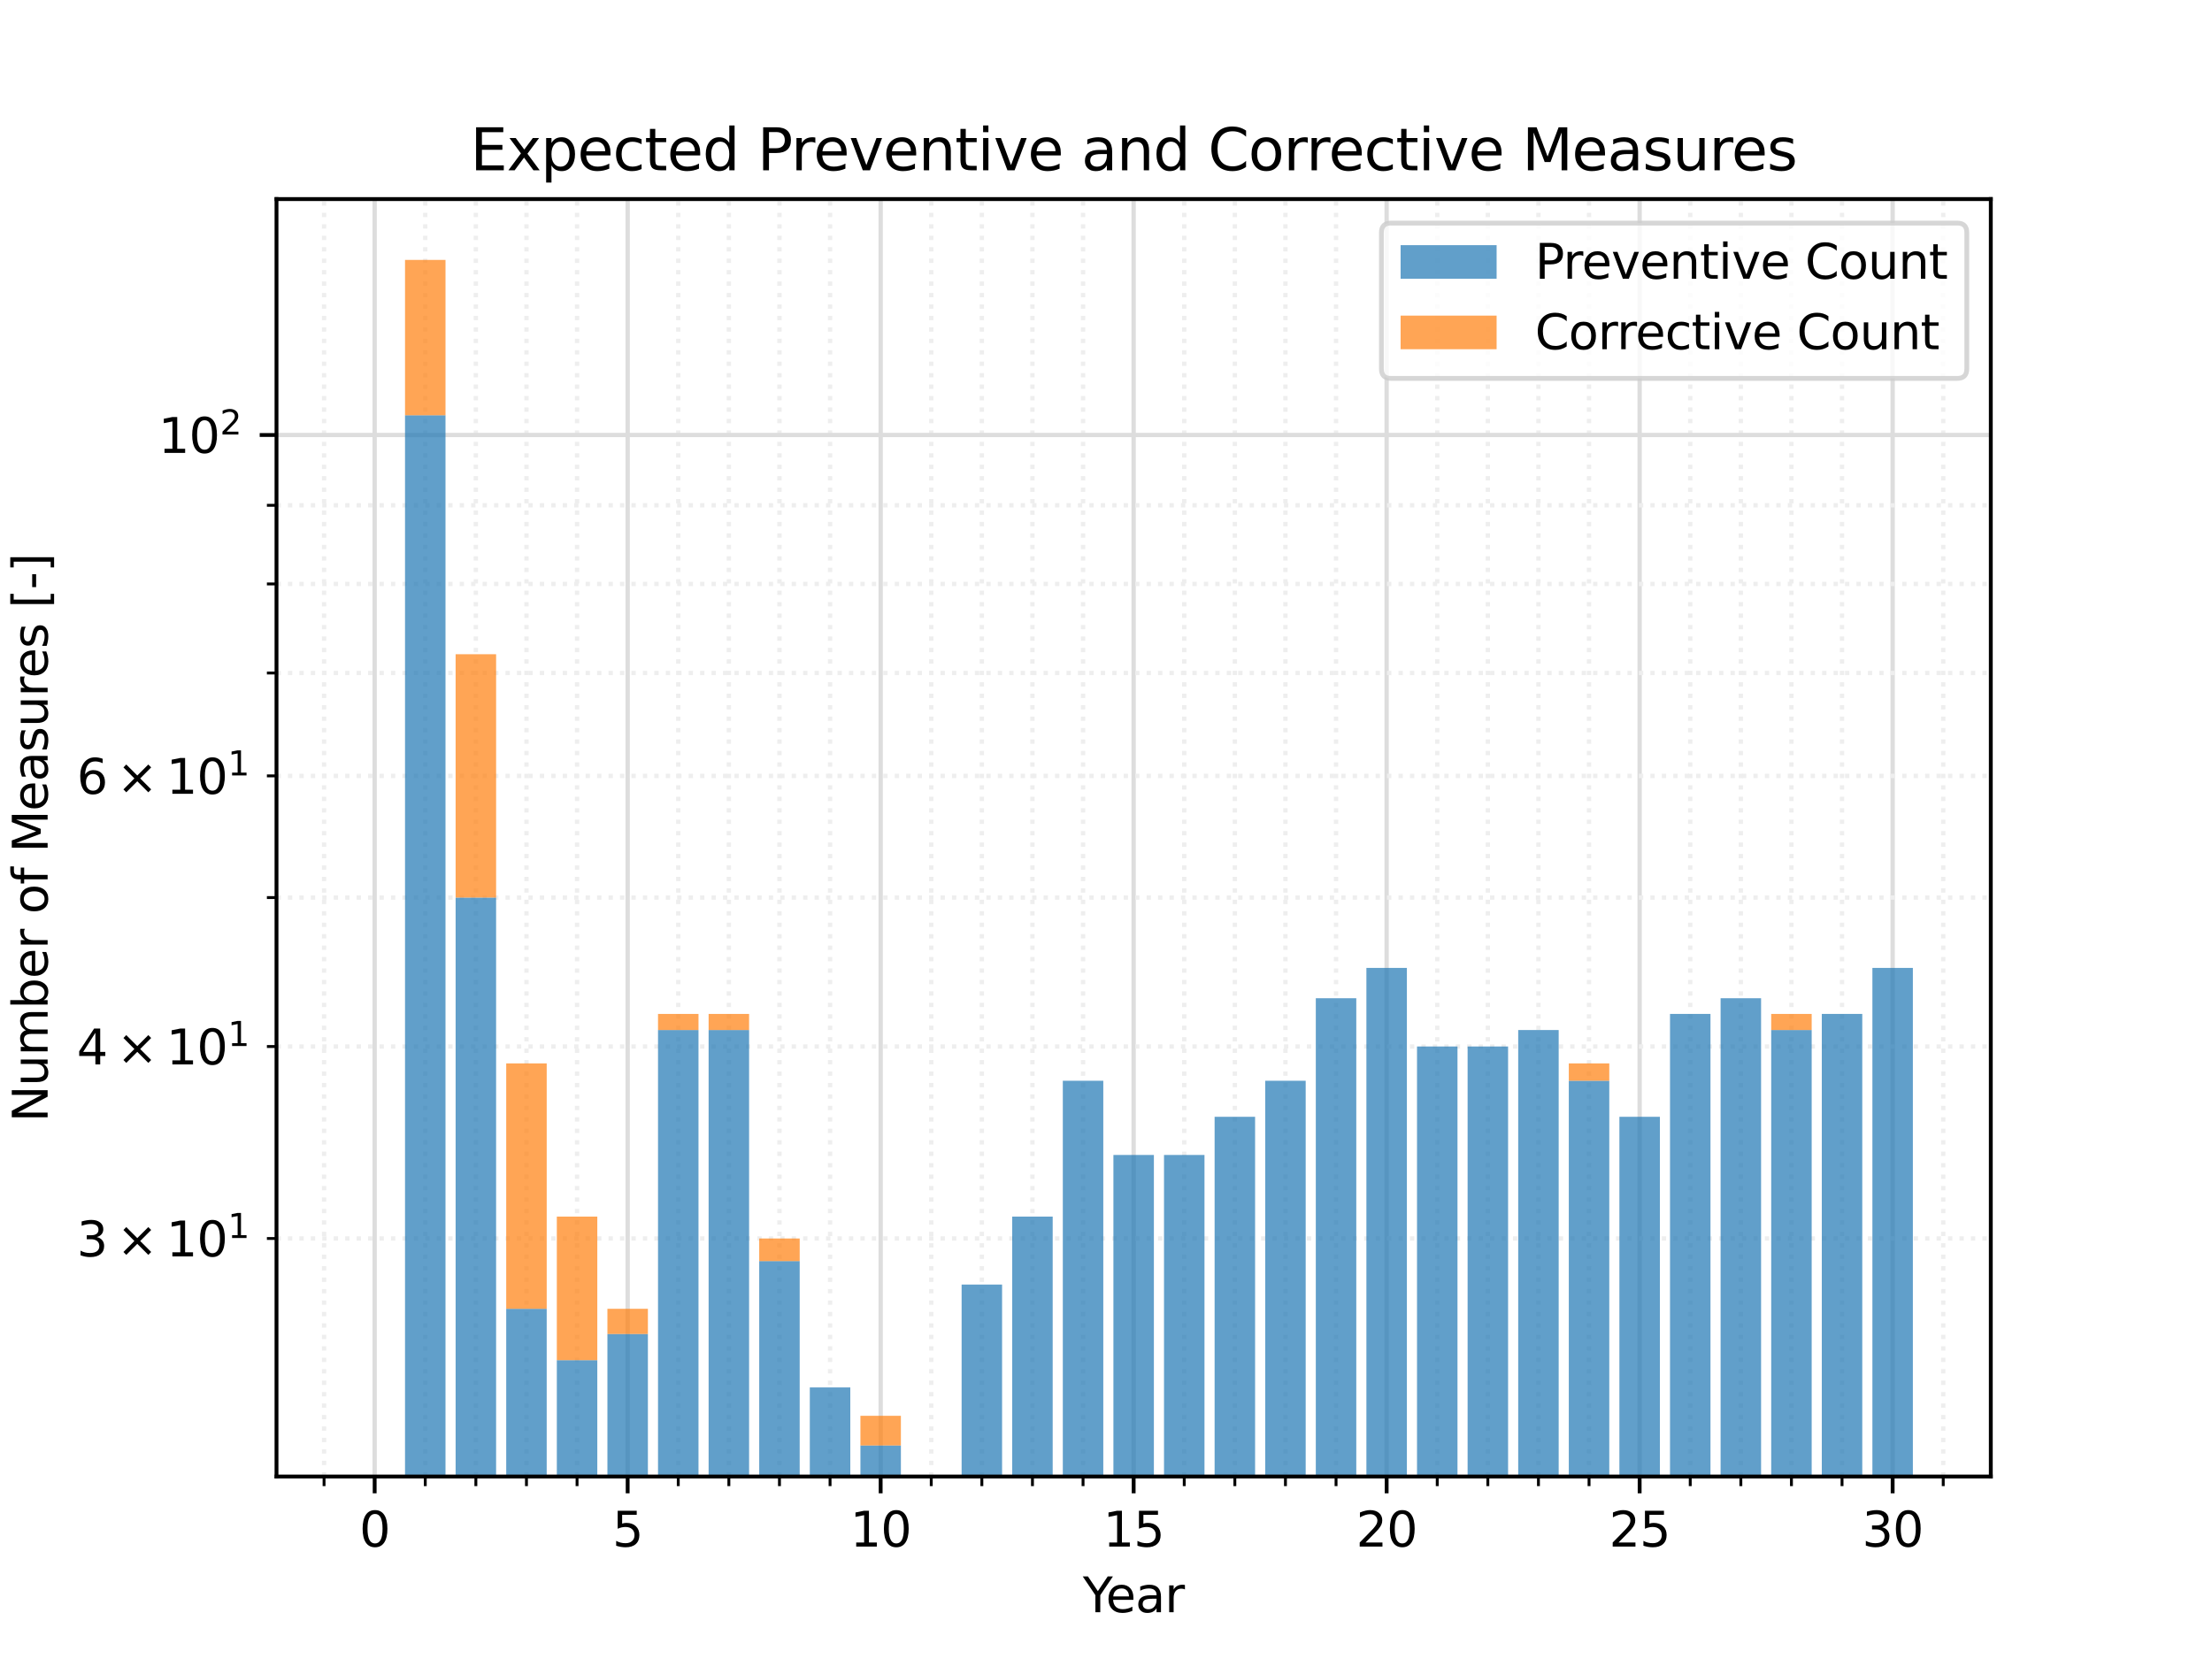 <?xml version="1.0" encoding="utf-8" standalone="no"?>
<!DOCTYPE svg PUBLIC "-//W3C//DTD SVG 1.1//EN"
  "http://www.w3.org/Graphics/SVG/1.1/DTD/svg11.dtd">
<svg xmlns:xlink="http://www.w3.org/1999/xlink" width="460.8pt" height="345.6pt" viewBox="0 0 460.8 345.6" xmlns="http://www.w3.org/2000/svg" version="1.1">
 <defs>
  <style type="text/css">*{stroke-linejoin: round; stroke-linecap: butt}</style>
 </defs>
 <g id="figure_1">
  <g id="patch_1">
   <path d="M 0 345.6 
L 460.8 345.6 
L 460.8 0 
L 0 0 
z
" style="fill: #ffffff"/>
  </g>
  <g id="axes_1">
   <g id="patch_2">
    <path d="M 57.6 307.584 
L 414.72 307.584 
L 414.72 41.472 
L 57.6 41.472 
z
" style="fill: #ffffff"/>
   </g>
   <g id="matplotlib.axis_1">
    <g id="xtick_1">
     <g id="line2d_1">
      <path d="M 78.049 307.584 
L 78.049 41.472 
" clip-path="url(#p8fe1c434aa)" style="fill: none; stroke: #dddddd; stroke-width: 0.9; stroke-linecap: square"/>
     </g>
     <g id="line2d_2">
      <defs>
       <path id="m3004a55999" d="M 0 0 
L 0 3.5 
" style="stroke: #000000; stroke-width: 0.8"/>
      </defs>
      <g>
       <use xlink:href="#m3004a55999" x="78.049" y="307.584" style="stroke: #000000; stroke-width: 0.8"/>
      </g>
     </g>
     <g id="text_1">
      <!-- 0 -->
      <g transform="translate(74.868 322.182) scale(0.1 -0.1)">
       <defs>
        <path id="DejaVuSans-30" d="M 2034 4250 
Q 1547 4250 1301 3770 
Q 1056 3291 1056 2328 
Q 1056 1369 1301 889 
Q 1547 409 2034 409 
Q 2525 409 2770 889 
Q 3016 1369 3016 2328 
Q 3016 3291 2770 3770 
Q 2525 4250 2034 4250 
z
M 2034 4750 
Q 2819 4750 3233 4129 
Q 3647 3509 3647 2328 
Q 3647 1150 3233 529 
Q 2819 -91 2034 -91 
Q 1250 -91 836 529 
Q 422 1150 422 2328 
Q 422 3509 836 4129 
Q 1250 4750 2034 4750 
z
" transform="scale(0.016)"/>
       </defs>
       <use xlink:href="#DejaVuSans-30"/>
      </g>
     </g>
    </g>
    <g id="xtick_2">
     <g id="line2d_3">
      <path d="M 130.753 307.584 
L 130.753 41.472 
" clip-path="url(#p8fe1c434aa)" style="fill: none; stroke: #dddddd; stroke-width: 0.9; stroke-linecap: square"/>
     </g>
     <g id="line2d_4">
      <g>
       <use xlink:href="#m3004a55999" x="130.753" y="307.584" style="stroke: #000000; stroke-width: 0.8"/>
      </g>
     </g>
     <g id="text_2">
      <!-- 5 -->
      <g transform="translate(127.571 322.182) scale(0.1 -0.1)">
       <defs>
        <path id="DejaVuSans-35" d="M 691 4666 
L 3169 4666 
L 3169 4134 
L 1269 4134 
L 1269 2991 
Q 1406 3038 1543 3061 
Q 1681 3084 1819 3084 
Q 2600 3084 3056 2656 
Q 3513 2228 3513 1497 
Q 3513 744 3044 326 
Q 2575 -91 1722 -91 
Q 1428 -91 1123 -41 
Q 819 9 494 109 
L 494 744 
Q 775 591 1075 516 
Q 1375 441 1709 441 
Q 2250 441 2565 725 
Q 2881 1009 2881 1497 
Q 2881 1984 2565 2268 
Q 2250 2553 1709 2553 
Q 1456 2553 1204 2497 
Q 953 2441 691 2322 
L 691 4666 
z
" transform="scale(0.016)"/>
       </defs>
       <use xlink:href="#DejaVuSans-35"/>
      </g>
     </g>
    </g>
    <g id="xtick_3">
     <g id="line2d_5">
      <path d="M 183.456 307.584 
L 183.456 41.472 
" clip-path="url(#p8fe1c434aa)" style="fill: none; stroke: #dddddd; stroke-width: 0.9; stroke-linecap: square"/>
     </g>
     <g id="line2d_6">
      <g>
       <use xlink:href="#m3004a55999" x="183.456" y="307.584" style="stroke: #000000; stroke-width: 0.8"/>
      </g>
     </g>
     <g id="text_3">
      <!-- 10 -->
      <g transform="translate(177.094 322.182) scale(0.1 -0.1)">
       <defs>
        <path id="DejaVuSans-31" d="M 794 531 
L 1825 531 
L 1825 4091 
L 703 3866 
L 703 4441 
L 1819 4666 
L 2450 4666 
L 2450 531 
L 3481 531 
L 3481 0 
L 794 0 
L 794 531 
z
" transform="scale(0.016)"/>
       </defs>
       <use xlink:href="#DejaVuSans-31"/>
       <use xlink:href="#DejaVuSans-30" x="63.623"/>
      </g>
     </g>
    </g>
    <g id="xtick_4">
     <g id="line2d_7">
      <path d="M 236.16 307.584 
L 236.16 41.472 
" clip-path="url(#p8fe1c434aa)" style="fill: none; stroke: #dddddd; stroke-width: 0.9; stroke-linecap: square"/>
     </g>
     <g id="line2d_8">
      <g>
       <use xlink:href="#m3004a55999" x="236.16" y="307.584" style="stroke: #000000; stroke-width: 0.8"/>
      </g>
     </g>
     <g id="text_4">
      <!-- 15 -->
      <g transform="translate(229.798 322.182) scale(0.1 -0.1)">
       <use xlink:href="#DejaVuSans-31"/>
       <use xlink:href="#DejaVuSans-35" x="63.623"/>
      </g>
     </g>
    </g>
    <g id="xtick_5">
     <g id="line2d_9">
      <path d="M 288.864 307.584 
L 288.864 41.472 
" clip-path="url(#p8fe1c434aa)" style="fill: none; stroke: #dddddd; stroke-width: 0.9; stroke-linecap: square"/>
     </g>
     <g id="line2d_10">
      <g>
       <use xlink:href="#m3004a55999" x="288.864" y="307.584" style="stroke: #000000; stroke-width: 0.8"/>
      </g>
     </g>
     <g id="text_5">
      <!-- 20 -->
      <g transform="translate(282.501 322.182) scale(0.1 -0.1)">
       <defs>
        <path id="DejaVuSans-32" d="M 1228 531 
L 3431 531 
L 3431 0 
L 469 0 
L 469 531 
Q 828 903 1448 1529 
Q 2069 2156 2228 2338 
Q 2531 2678 2651 2914 
Q 2772 3150 2772 3378 
Q 2772 3750 2511 3984 
Q 2250 4219 1831 4219 
Q 1534 4219 1204 4116 
Q 875 4013 500 3803 
L 500 4441 
Q 881 4594 1212 4672 
Q 1544 4750 1819 4750 
Q 2544 4750 2975 4387 
Q 3406 4025 3406 3419 
Q 3406 3131 3298 2873 
Q 3191 2616 2906 2266 
Q 2828 2175 2409 1742 
Q 1991 1309 1228 531 
z
" transform="scale(0.016)"/>
       </defs>
       <use xlink:href="#DejaVuSans-32"/>
       <use xlink:href="#DejaVuSans-30" x="63.623"/>
      </g>
     </g>
    </g>
    <g id="xtick_6">
     <g id="line2d_11">
      <path d="M 341.567 307.584 
L 341.567 41.472 
" clip-path="url(#p8fe1c434aa)" style="fill: none; stroke: #dddddd; stroke-width: 0.9; stroke-linecap: square"/>
     </g>
     <g id="line2d_12">
      <g>
       <use xlink:href="#m3004a55999" x="341.567" y="307.584" style="stroke: #000000; stroke-width: 0.8"/>
      </g>
     </g>
     <g id="text_6">
      <!-- 25 -->
      <g transform="translate(335.205 322.182) scale(0.1 -0.1)">
       <use xlink:href="#DejaVuSans-32"/>
       <use xlink:href="#DejaVuSans-35" x="63.623"/>
      </g>
     </g>
    </g>
    <g id="xtick_7">
     <g id="line2d_13">
      <path d="M 394.271 307.584 
L 394.271 41.472 
" clip-path="url(#p8fe1c434aa)" style="fill: none; stroke: #dddddd; stroke-width: 0.9; stroke-linecap: square"/>
     </g>
     <g id="line2d_14">
      <g>
       <use xlink:href="#m3004a55999" x="394.271" y="307.584" style="stroke: #000000; stroke-width: 0.8"/>
      </g>
     </g>
     <g id="text_7">
      <!-- 30 -->
      <g transform="translate(387.908 322.182) scale(0.1 -0.1)">
       <defs>
        <path id="DejaVuSans-33" d="M 2597 2516 
Q 3050 2419 3304 2112 
Q 3559 1806 3559 1356 
Q 3559 666 3084 287 
Q 2609 -91 1734 -91 
Q 1441 -91 1130 -33 
Q 819 25 488 141 
L 488 750 
Q 750 597 1062 519 
Q 1375 441 1716 441 
Q 2309 441 2620 675 
Q 2931 909 2931 1356 
Q 2931 1769 2642 2001 
Q 2353 2234 1838 2234 
L 1294 2234 
L 1294 2753 
L 1863 2753 
Q 2328 2753 2575 2939 
Q 2822 3125 2822 3475 
Q 2822 3834 2567 4026 
Q 2313 4219 1838 4219 
Q 1578 4219 1281 4162 
Q 984 4106 628 3988 
L 628 4550 
Q 988 4650 1302 4700 
Q 1616 4750 1894 4750 
Q 2613 4750 3031 4423 
Q 3450 4097 3450 3541 
Q 3450 3153 3228 2886 
Q 3006 2619 2597 2516 
z
" transform="scale(0.016)"/>
       </defs>
       <use xlink:href="#DejaVuSans-33"/>
       <use xlink:href="#DejaVuSans-30" x="63.623"/>
      </g>
     </g>
    </g>
    <g id="xtick_8">
     <g id="line2d_15">
      <path d="M 67.508 307.584 
L 67.508 41.472 
" clip-path="url(#p8fe1c434aa)" style="fill: none; stroke-dasharray: 0.9,1.485; stroke-dashoffset: 0; stroke: #eeeeee; stroke-width: 0.9"/>
     </g>
     <g id="line2d_16">
      <defs>
       <path id="mfc23a15d1d" d="M 0 0 
L 0 2 
" style="stroke: #000000; stroke-width: 0.6"/>
      </defs>
      <g>
       <use xlink:href="#mfc23a15d1d" x="67.508" y="307.584" style="stroke: #000000; stroke-width: 0.6"/>
      </g>
     </g>
    </g>
    <g id="xtick_9">
     <g id="line2d_17">
      <path d="M 88.59 307.584 
L 88.59 41.472 
" clip-path="url(#p8fe1c434aa)" style="fill: none; stroke-dasharray: 0.9,1.485; stroke-dashoffset: 0; stroke: #eeeeee; stroke-width: 0.9"/>
     </g>
     <g id="line2d_18">
      <g>
       <use xlink:href="#mfc23a15d1d" x="88.59" y="307.584" style="stroke: #000000; stroke-width: 0.6"/>
      </g>
     </g>
    </g>
    <g id="xtick_10">
     <g id="line2d_19">
      <path d="M 99.13 307.584 
L 99.13 41.472 
" clip-path="url(#p8fe1c434aa)" style="fill: none; stroke-dasharray: 0.9,1.485; stroke-dashoffset: 0; stroke: #eeeeee; stroke-width: 0.9"/>
     </g>
     <g id="line2d_20">
      <g>
       <use xlink:href="#mfc23a15d1d" x="99.13" y="307.584" style="stroke: #000000; stroke-width: 0.6"/>
      </g>
     </g>
    </g>
    <g id="xtick_11">
     <g id="line2d_21">
      <path d="M 109.671 307.584 
L 109.671 41.472 
" clip-path="url(#p8fe1c434aa)" style="fill: none; stroke-dasharray: 0.9,1.485; stroke-dashoffset: 0; stroke: #eeeeee; stroke-width: 0.9"/>
     </g>
     <g id="line2d_22">
      <g>
       <use xlink:href="#mfc23a15d1d" x="109.671" y="307.584" style="stroke: #000000; stroke-width: 0.6"/>
      </g>
     </g>
    </g>
    <g id="xtick_12">
     <g id="line2d_23">
      <path d="M 120.212 307.584 
L 120.212 41.472 
" clip-path="url(#p8fe1c434aa)" style="fill: none; stroke-dasharray: 0.9,1.485; stroke-dashoffset: 0; stroke: #eeeeee; stroke-width: 0.9"/>
     </g>
     <g id="line2d_24">
      <g>
       <use xlink:href="#mfc23a15d1d" x="120.212" y="307.584" style="stroke: #000000; stroke-width: 0.6"/>
      </g>
     </g>
    </g>
    <g id="xtick_13">
     <g id="line2d_25">
      <path d="M 141.293 307.584 
L 141.293 41.472 
" clip-path="url(#p8fe1c434aa)" style="fill: none; stroke-dasharray: 0.9,1.485; stroke-dashoffset: 0; stroke: #eeeeee; stroke-width: 0.9"/>
     </g>
     <g id="line2d_26">
      <g>
       <use xlink:href="#mfc23a15d1d" x="141.293" y="307.584" style="stroke: #000000; stroke-width: 0.6"/>
      </g>
     </g>
    </g>
    <g id="xtick_14">
     <g id="line2d_27">
      <path d="M 151.834 307.584 
L 151.834 41.472 
" clip-path="url(#p8fe1c434aa)" style="fill: none; stroke-dasharray: 0.9,1.485; stroke-dashoffset: 0; stroke: #eeeeee; stroke-width: 0.9"/>
     </g>
     <g id="line2d_28">
      <g>
       <use xlink:href="#mfc23a15d1d" x="151.834" y="307.584" style="stroke: #000000; stroke-width: 0.6"/>
      </g>
     </g>
    </g>
    <g id="xtick_15">
     <g id="line2d_29">
      <path d="M 162.375 307.584 
L 162.375 41.472 
" clip-path="url(#p8fe1c434aa)" style="fill: none; stroke-dasharray: 0.9,1.485; stroke-dashoffset: 0; stroke: #eeeeee; stroke-width: 0.9"/>
     </g>
     <g id="line2d_30">
      <g>
       <use xlink:href="#mfc23a15d1d" x="162.375" y="307.584" style="stroke: #000000; stroke-width: 0.6"/>
      </g>
     </g>
    </g>
    <g id="xtick_16">
     <g id="line2d_31">
      <path d="M 172.916 307.584 
L 172.916 41.472 
" clip-path="url(#p8fe1c434aa)" style="fill: none; stroke-dasharray: 0.9,1.485; stroke-dashoffset: 0; stroke: #eeeeee; stroke-width: 0.9"/>
     </g>
     <g id="line2d_32">
      <g>
       <use xlink:href="#mfc23a15d1d" x="172.916" y="307.584" style="stroke: #000000; stroke-width: 0.6"/>
      </g>
     </g>
    </g>
    <g id="xtick_17">
     <g id="line2d_33">
      <path d="M 193.997 307.584 
L 193.997 41.472 
" clip-path="url(#p8fe1c434aa)" style="fill: none; stroke-dasharray: 0.9,1.485; stroke-dashoffset: 0; stroke: #eeeeee; stroke-width: 0.9"/>
     </g>
     <g id="line2d_34">
      <g>
       <use xlink:href="#mfc23a15d1d" x="193.997" y="307.584" style="stroke: #000000; stroke-width: 0.6"/>
      </g>
     </g>
    </g>
    <g id="xtick_18">
     <g id="line2d_35">
      <path d="M 204.538 307.584 
L 204.538 41.472 
" clip-path="url(#p8fe1c434aa)" style="fill: none; stroke-dasharray: 0.9,1.485; stroke-dashoffset: 0; stroke: #eeeeee; stroke-width: 0.9"/>
     </g>
     <g id="line2d_36">
      <g>
       <use xlink:href="#mfc23a15d1d" x="204.538" y="307.584" style="stroke: #000000; stroke-width: 0.6"/>
      </g>
     </g>
    </g>
    <g id="xtick_19">
     <g id="line2d_37">
      <path d="M 215.079 307.584 
L 215.079 41.472 
" clip-path="url(#p8fe1c434aa)" style="fill: none; stroke-dasharray: 0.9,1.485; stroke-dashoffset: 0; stroke: #eeeeee; stroke-width: 0.9"/>
     </g>
     <g id="line2d_38">
      <g>
       <use xlink:href="#mfc23a15d1d" x="215.079" y="307.584" style="stroke: #000000; stroke-width: 0.6"/>
      </g>
     </g>
    </g>
    <g id="xtick_20">
     <g id="line2d_39">
      <path d="M 225.619 307.584 
L 225.619 41.472 
" clip-path="url(#p8fe1c434aa)" style="fill: none; stroke-dasharray: 0.9,1.485; stroke-dashoffset: 0; stroke: #eeeeee; stroke-width: 0.9"/>
     </g>
     <g id="line2d_40">
      <g>
       <use xlink:href="#mfc23a15d1d" x="225.619" y="307.584" style="stroke: #000000; stroke-width: 0.6"/>
      </g>
     </g>
    </g>
    <g id="xtick_21">
     <g id="line2d_41">
      <path d="M 246.701 307.584 
L 246.701 41.472 
" clip-path="url(#p8fe1c434aa)" style="fill: none; stroke-dasharray: 0.9,1.485; stroke-dashoffset: 0; stroke: #eeeeee; stroke-width: 0.9"/>
     </g>
     <g id="line2d_42">
      <g>
       <use xlink:href="#mfc23a15d1d" x="246.701" y="307.584" style="stroke: #000000; stroke-width: 0.6"/>
      </g>
     </g>
    </g>
    <g id="xtick_22">
     <g id="line2d_43">
      <path d="M 257.241 307.584 
L 257.241 41.472 
" clip-path="url(#p8fe1c434aa)" style="fill: none; stroke-dasharray: 0.9,1.485; stroke-dashoffset: 0; stroke: #eeeeee; stroke-width: 0.9"/>
     </g>
     <g id="line2d_44">
      <g>
       <use xlink:href="#mfc23a15d1d" x="257.241" y="307.584" style="stroke: #000000; stroke-width: 0.6"/>
      </g>
     </g>
    </g>
    <g id="xtick_23">
     <g id="line2d_45">
      <path d="M 267.782 307.584 
L 267.782 41.472 
" clip-path="url(#p8fe1c434aa)" style="fill: none; stroke-dasharray: 0.9,1.485; stroke-dashoffset: 0; stroke: #eeeeee; stroke-width: 0.9"/>
     </g>
     <g id="line2d_46">
      <g>
       <use xlink:href="#mfc23a15d1d" x="267.782" y="307.584" style="stroke: #000000; stroke-width: 0.6"/>
      </g>
     </g>
    </g>
    <g id="xtick_24">
     <g id="line2d_47">
      <path d="M 278.323 307.584 
L 278.323 41.472 
" clip-path="url(#p8fe1c434aa)" style="fill: none; stroke-dasharray: 0.9,1.485; stroke-dashoffset: 0; stroke: #eeeeee; stroke-width: 0.9"/>
     </g>
     <g id="line2d_48">
      <g>
       <use xlink:href="#mfc23a15d1d" x="278.323" y="307.584" style="stroke: #000000; stroke-width: 0.6"/>
      </g>
     </g>
    </g>
    <g id="xtick_25">
     <g id="line2d_49">
      <path d="M 299.404 307.584 
L 299.404 41.472 
" clip-path="url(#p8fe1c434aa)" style="fill: none; stroke-dasharray: 0.9,1.485; stroke-dashoffset: 0; stroke: #eeeeee; stroke-width: 0.9"/>
     </g>
     <g id="line2d_50">
      <g>
       <use xlink:href="#mfc23a15d1d" x="299.404" y="307.584" style="stroke: #000000; stroke-width: 0.6"/>
      </g>
     </g>
    </g>
    <g id="xtick_26">
     <g id="line2d_51">
      <path d="M 309.945 307.584 
L 309.945 41.472 
" clip-path="url(#p8fe1c434aa)" style="fill: none; stroke-dasharray: 0.9,1.485; stroke-dashoffset: 0; stroke: #eeeeee; stroke-width: 0.9"/>
     </g>
     <g id="line2d_52">
      <g>
       <use xlink:href="#mfc23a15d1d" x="309.945" y="307.584" style="stroke: #000000; stroke-width: 0.6"/>
      </g>
     </g>
    </g>
    <g id="xtick_27">
     <g id="line2d_53">
      <path d="M 320.486 307.584 
L 320.486 41.472 
" clip-path="url(#p8fe1c434aa)" style="fill: none; stroke-dasharray: 0.9,1.485; stroke-dashoffset: 0; stroke: #eeeeee; stroke-width: 0.9"/>
     </g>
     <g id="line2d_54">
      <g>
       <use xlink:href="#mfc23a15d1d" x="320.486" y="307.584" style="stroke: #000000; stroke-width: 0.6"/>
      </g>
     </g>
    </g>
    <g id="xtick_28">
     <g id="line2d_55">
      <path d="M 331.027 307.584 
L 331.027 41.472 
" clip-path="url(#p8fe1c434aa)" style="fill: none; stroke-dasharray: 0.9,1.485; stroke-dashoffset: 0; stroke: #eeeeee; stroke-width: 0.9"/>
     </g>
     <g id="line2d_56">
      <g>
       <use xlink:href="#mfc23a15d1d" x="331.027" y="307.584" style="stroke: #000000; stroke-width: 0.6"/>
      </g>
     </g>
    </g>
    <g id="xtick_29">
     <g id="line2d_57">
      <path d="M 352.108 307.584 
L 352.108 41.472 
" clip-path="url(#p8fe1c434aa)" style="fill: none; stroke-dasharray: 0.9,1.485; stroke-dashoffset: 0; stroke: #eeeeee; stroke-width: 0.9"/>
     </g>
     <g id="line2d_58">
      <g>
       <use xlink:href="#mfc23a15d1d" x="352.108" y="307.584" style="stroke: #000000; stroke-width: 0.6"/>
      </g>
     </g>
    </g>
    <g id="xtick_30">
     <g id="line2d_59">
      <path d="M 362.649 307.584 
L 362.649 41.472 
" clip-path="url(#p8fe1c434aa)" style="fill: none; stroke-dasharray: 0.9,1.485; stroke-dashoffset: 0; stroke: #eeeeee; stroke-width: 0.9"/>
     </g>
     <g id="line2d_60">
      <g>
       <use xlink:href="#mfc23a15d1d" x="362.649" y="307.584" style="stroke: #000000; stroke-width: 0.6"/>
      </g>
     </g>
    </g>
    <g id="xtick_31">
     <g id="line2d_61">
      <path d="M 373.19 307.584 
L 373.19 41.472 
" clip-path="url(#p8fe1c434aa)" style="fill: none; stroke-dasharray: 0.9,1.485; stroke-dashoffset: 0; stroke: #eeeeee; stroke-width: 0.9"/>
     </g>
     <g id="line2d_62">
      <g>
       <use xlink:href="#mfc23a15d1d" x="373.19" y="307.584" style="stroke: #000000; stroke-width: 0.6"/>
      </g>
     </g>
    </g>
    <g id="xtick_32">
     <g id="line2d_63">
      <path d="M 383.73 307.584 
L 383.73 41.472 
" clip-path="url(#p8fe1c434aa)" style="fill: none; stroke-dasharray: 0.9,1.485; stroke-dashoffset: 0; stroke: #eeeeee; stroke-width: 0.9"/>
     </g>
     <g id="line2d_64">
      <g>
       <use xlink:href="#mfc23a15d1d" x="383.73" y="307.584" style="stroke: #000000; stroke-width: 0.6"/>
      </g>
     </g>
    </g>
    <g id="xtick_33">
     <g id="line2d_65">
      <path d="M 404.812 307.584 
L 404.812 41.472 
" clip-path="url(#p8fe1c434aa)" style="fill: none; stroke-dasharray: 0.9,1.485; stroke-dashoffset: 0; stroke: #eeeeee; stroke-width: 0.9"/>
     </g>
     <g id="line2d_66">
      <g>
       <use xlink:href="#mfc23a15d1d" x="404.812" y="307.584" style="stroke: #000000; stroke-width: 0.6"/>
      </g>
     </g>
    </g>
    <g id="text_8">
     <!-- Year -->
     <g transform="translate(225.572 335.861) scale(0.1 -0.1)">
      <defs>
       <path id="DejaVuSans-59" d="M -13 4666 
L 666 4666 
L 1959 2747 
L 3244 4666 
L 3922 4666 
L 2272 2222 
L 2272 0 
L 1638 0 
L 1638 2222 
L -13 4666 
z
" transform="scale(0.016)"/>
       <path id="DejaVuSans-65" d="M 3597 1894 
L 3597 1613 
L 953 1613 
Q 991 1019 1311 708 
Q 1631 397 2203 397 
Q 2534 397 2845 478 
Q 3156 559 3463 722 
L 3463 178 
Q 3153 47 2828 -22 
Q 2503 -91 2169 -91 
Q 1331 -91 842 396 
Q 353 884 353 1716 
Q 353 2575 817 3079 
Q 1281 3584 2069 3584 
Q 2775 3584 3186 3129 
Q 3597 2675 3597 1894 
z
M 3022 2063 
Q 3016 2534 2758 2815 
Q 2500 3097 2075 3097 
Q 1594 3097 1305 2825 
Q 1016 2553 972 2059 
L 3022 2063 
z
" transform="scale(0.016)"/>
       <path id="DejaVuSans-61" d="M 2194 1759 
Q 1497 1759 1228 1600 
Q 959 1441 959 1056 
Q 959 750 1161 570 
Q 1363 391 1709 391 
Q 2188 391 2477 730 
Q 2766 1069 2766 1631 
L 2766 1759 
L 2194 1759 
z
M 3341 1997 
L 3341 0 
L 2766 0 
L 2766 531 
Q 2569 213 2275 61 
Q 1981 -91 1556 -91 
Q 1019 -91 701 211 
Q 384 513 384 1019 
Q 384 1609 779 1909 
Q 1175 2209 1959 2209 
L 2766 2209 
L 2766 2266 
Q 2766 2663 2505 2880 
Q 2244 3097 1772 3097 
Q 1472 3097 1187 3025 
Q 903 2953 641 2809 
L 641 3341 
Q 956 3463 1253 3523 
Q 1550 3584 1831 3584 
Q 2591 3584 2966 3190 
Q 3341 2797 3341 1997 
z
" transform="scale(0.016)"/>
       <path id="DejaVuSans-72" d="M 2631 2963 
Q 2534 3019 2420 3045 
Q 2306 3072 2169 3072 
Q 1681 3072 1420 2755 
Q 1159 2438 1159 1844 
L 1159 0 
L 581 0 
L 581 3500 
L 1159 3500 
L 1159 2956 
Q 1341 3275 1631 3429 
Q 1922 3584 2338 3584 
Q 2397 3584 2469 3576 
Q 2541 3569 2628 3553 
L 2631 2963 
z
" transform="scale(0.016)"/>
      </defs>
      <use xlink:href="#DejaVuSans-59"/>
      <use xlink:href="#DejaVuSans-65" x="47.834"/>
      <use xlink:href="#DejaVuSans-61" x="109.357"/>
      <use xlink:href="#DejaVuSans-72" x="170.637"/>
     </g>
    </g>
   </g>
   <g id="matplotlib.axis_2">
    <g id="ytick_1">
     <g id="line2d_67">
      <path d="M 57.6 90.619 
L 414.72 90.619 
" clip-path="url(#p8fe1c434aa)" style="fill: none; stroke: #dddddd; stroke-width: 0.9; stroke-linecap: square"/>
     </g>
     <g id="line2d_68">
      <defs>
       <path id="m50c5a4fb70" d="M 0 0 
L -3.5 0 
" style="stroke: #000000; stroke-width: 0.8"/>
      </defs>
      <g>
       <use xlink:href="#m50c5a4fb70" x="57.6" y="90.619" style="stroke: #000000; stroke-width: 0.8"/>
      </g>
     </g>
     <g id="text_9">
      <!-- $\mathdefault{10^{2}}$ -->
      <g transform="translate(33 94.418) scale(0.1 -0.1)">
       <use xlink:href="#DejaVuSans-31" transform="translate(0 0.766)"/>
       <use xlink:href="#DejaVuSans-30" transform="translate(63.623 0.766)"/>
       <use xlink:href="#DejaVuSans-32" transform="translate(128.203 39.047) scale(0.7)"/>
      </g>
     </g>
    </g>
    <g id="ytick_2">
     <g id="line2d_69">
      <path d="M 57.6 257.998 
L 414.72 257.998 
" clip-path="url(#p8fe1c434aa)" style="fill: none; stroke-dasharray: 0.9,1.485; stroke-dashoffset: 0; stroke: #eeeeee; stroke-width: 0.9"/>
     </g>
     <g id="line2d_70">
      <defs>
       <path id="mccc00af5f5" d="M 0 0 
L -2 0 
" style="stroke: #000000; stroke-width: 0.6"/>
      </defs>
      <g>
       <use xlink:href="#mccc00af5f5" x="57.6" y="257.998" style="stroke: #000000; stroke-width: 0.6"/>
      </g>
     </g>
     <g id="text_10">
      <!-- $\mathdefault{3\times10^{1}}$ -->
      <g transform="translate(16 261.797) scale(0.1 -0.1)">
       <defs>
        <path id="DejaVuSans-d7" d="M 4488 3438 
L 3059 2003 
L 4488 575 
L 4116 197 
L 2681 1631 
L 1247 197 
L 878 575 
L 2303 2003 
L 878 3438 
L 1247 3816 
L 2681 2381 
L 4116 3816 
L 4488 3438 
z
" transform="scale(0.016)"/>
       </defs>
       <use xlink:href="#DejaVuSans-33" transform="translate(0 0.684)"/>
       <use xlink:href="#DejaVuSans-d7" transform="translate(83.105 0.684)"/>
       <use xlink:href="#DejaVuSans-31" transform="translate(186.377 0.684)"/>
       <use xlink:href="#DejaVuSans-30" transform="translate(250 0.684)"/>
       <use xlink:href="#DejaVuSans-31" transform="translate(314.58 38.966) scale(0.7)"/>
      </g>
     </g>
    </g>
    <g id="ytick_3">
     <g id="line2d_71">
      <path d="M 57.6 218.004 
L 414.72 218.004 
" clip-path="url(#p8fe1c434aa)" style="fill: none; stroke-dasharray: 0.9,1.485; stroke-dashoffset: 0; stroke: #eeeeee; stroke-width: 0.9"/>
     </g>
     <g id="line2d_72">
      <g>
       <use xlink:href="#mccc00af5f5" x="57.6" y="218.004" style="stroke: #000000; stroke-width: 0.6"/>
      </g>
     </g>
     <g id="text_11">
      <!-- $\mathdefault{4\times10^{1}}$ -->
      <g transform="translate(16 221.803) scale(0.1 -0.1)">
       <defs>
        <path id="DejaVuSans-34" d="M 2419 4116 
L 825 1625 
L 2419 1625 
L 2419 4116 
z
M 2253 4666 
L 3047 4666 
L 3047 1625 
L 3713 1625 
L 3713 1100 
L 3047 1100 
L 3047 0 
L 2419 0 
L 2419 1100 
L 313 1100 
L 313 1709 
L 2253 4666 
z
" transform="scale(0.016)"/>
       </defs>
       <use xlink:href="#DejaVuSans-34" transform="translate(0 0.684)"/>
       <use xlink:href="#DejaVuSans-d7" transform="translate(83.105 0.684)"/>
       <use xlink:href="#DejaVuSans-31" transform="translate(186.377 0.684)"/>
       <use xlink:href="#DejaVuSans-30" transform="translate(250 0.684)"/>
       <use xlink:href="#DejaVuSans-31" transform="translate(314.58 38.966) scale(0.7)"/>
      </g>
     </g>
    </g>
    <g id="ytick_4">
     <g id="line2d_73">
      <path d="M 57.6 186.982 
L 414.72 186.982 
" clip-path="url(#p8fe1c434aa)" style="fill: none; stroke-dasharray: 0.9,1.485; stroke-dashoffset: 0; stroke: #eeeeee; stroke-width: 0.9"/>
     </g>
     <g id="line2d_74">
      <g>
       <use xlink:href="#mccc00af5f5" x="57.6" y="186.982" style="stroke: #000000; stroke-width: 0.6"/>
      </g>
     </g>
    </g>
    <g id="ytick_5">
     <g id="line2d_75">
      <path d="M 57.6 161.635 
L 414.72 161.635 
" clip-path="url(#p8fe1c434aa)" style="fill: none; stroke-dasharray: 0.9,1.485; stroke-dashoffset: 0; stroke: #eeeeee; stroke-width: 0.9"/>
     </g>
     <g id="line2d_76">
      <g>
       <use xlink:href="#mccc00af5f5" x="57.6" y="161.635" style="stroke: #000000; stroke-width: 0.6"/>
      </g>
     </g>
     <g id="text_12">
      <!-- $\mathdefault{6\times10^{1}}$ -->
      <g transform="translate(16 165.434) scale(0.1 -0.1)">
       <defs>
        <path id="DejaVuSans-36" d="M 2113 2584 
Q 1688 2584 1439 2293 
Q 1191 2003 1191 1497 
Q 1191 994 1439 701 
Q 1688 409 2113 409 
Q 2538 409 2786 701 
Q 3034 994 3034 1497 
Q 3034 2003 2786 2293 
Q 2538 2584 2113 2584 
z
M 3366 4563 
L 3366 3988 
Q 3128 4100 2886 4159 
Q 2644 4219 2406 4219 
Q 1781 4219 1451 3797 
Q 1122 3375 1075 2522 
Q 1259 2794 1537 2939 
Q 1816 3084 2150 3084 
Q 2853 3084 3261 2657 
Q 3669 2231 3669 1497 
Q 3669 778 3244 343 
Q 2819 -91 2113 -91 
Q 1303 -91 875 529 
Q 447 1150 447 2328 
Q 447 3434 972 4092 
Q 1497 4750 2381 4750 
Q 2619 4750 2861 4703 
Q 3103 4656 3366 4563 
z
" transform="scale(0.016)"/>
       </defs>
       <use xlink:href="#DejaVuSans-36" transform="translate(0 0.684)"/>
       <use xlink:href="#DejaVuSans-d7" transform="translate(83.105 0.684)"/>
       <use xlink:href="#DejaVuSans-31" transform="translate(186.377 0.684)"/>
       <use xlink:href="#DejaVuSans-30" transform="translate(250 0.684)"/>
       <use xlink:href="#DejaVuSans-31" transform="translate(314.58 38.966) scale(0.7)"/>
      </g>
     </g>
    </g>
    <g id="ytick_6">
     <g id="line2d_77">
      <path d="M 57.6 140.204 
L 414.72 140.204 
" clip-path="url(#p8fe1c434aa)" style="fill: none; stroke-dasharray: 0.9,1.485; stroke-dashoffset: 0; stroke: #eeeeee; stroke-width: 0.9"/>
     </g>
     <g id="line2d_78">
      <g>
       <use xlink:href="#mccc00af5f5" x="57.6" y="140.204" style="stroke: #000000; stroke-width: 0.6"/>
      </g>
     </g>
    </g>
    <g id="ytick_7">
     <g id="line2d_79">
      <path d="M 57.6 121.641 
L 414.72 121.641 
" clip-path="url(#p8fe1c434aa)" style="fill: none; stroke-dasharray: 0.9,1.485; stroke-dashoffset: 0; stroke: #eeeeee; stroke-width: 0.9"/>
     </g>
     <g id="line2d_80">
      <g>
       <use xlink:href="#mccc00af5f5" x="57.6" y="121.641" style="stroke: #000000; stroke-width: 0.6"/>
      </g>
     </g>
    </g>
    <g id="ytick_8">
     <g id="line2d_81">
      <path d="M 57.6 105.266 
L 414.72 105.266 
" clip-path="url(#p8fe1c434aa)" style="fill: none; stroke-dasharray: 0.9,1.485; stroke-dashoffset: 0; stroke: #eeeeee; stroke-width: 0.9"/>
     </g>
     <g id="line2d_82">
      <g>
       <use xlink:href="#mccc00af5f5" x="57.6" y="105.266" style="stroke: #000000; stroke-width: 0.6"/>
      </g>
     </g>
    </g>
    <g id="text_13">
     <!-- Number of Measures [-] -->
     <g transform="translate(9.92 233.758) rotate(-90) scale(0.1 -0.1)">
      <defs>
       <path id="DejaVuSans-4e" d="M 628 4666 
L 1478 4666 
L 3547 763 
L 3547 4666 
L 4159 4666 
L 4159 0 
L 3309 0 
L 1241 3903 
L 1241 0 
L 628 0 
L 628 4666 
z
" transform="scale(0.016)"/>
       <path id="DejaVuSans-75" d="M 544 1381 
L 544 3500 
L 1119 3500 
L 1119 1403 
Q 1119 906 1312 657 
Q 1506 409 1894 409 
Q 2359 409 2629 706 
Q 2900 1003 2900 1516 
L 2900 3500 
L 3475 3500 
L 3475 0 
L 2900 0 
L 2900 538 
Q 2691 219 2414 64 
Q 2138 -91 1772 -91 
Q 1169 -91 856 284 
Q 544 659 544 1381 
z
M 1991 3584 
L 1991 3584 
z
" transform="scale(0.016)"/>
       <path id="DejaVuSans-6d" d="M 3328 2828 
Q 3544 3216 3844 3400 
Q 4144 3584 4550 3584 
Q 5097 3584 5394 3201 
Q 5691 2819 5691 2113 
L 5691 0 
L 5113 0 
L 5113 2094 
Q 5113 2597 4934 2840 
Q 4756 3084 4391 3084 
Q 3944 3084 3684 2787 
Q 3425 2491 3425 1978 
L 3425 0 
L 2847 0 
L 2847 2094 
Q 2847 2600 2669 2842 
Q 2491 3084 2119 3084 
Q 1678 3084 1418 2786 
Q 1159 2488 1159 1978 
L 1159 0 
L 581 0 
L 581 3500 
L 1159 3500 
L 1159 2956 
Q 1356 3278 1631 3431 
Q 1906 3584 2284 3584 
Q 2666 3584 2933 3390 
Q 3200 3197 3328 2828 
z
" transform="scale(0.016)"/>
       <path id="DejaVuSans-62" d="M 3116 1747 
Q 3116 2381 2855 2742 
Q 2594 3103 2138 3103 
Q 1681 3103 1420 2742 
Q 1159 2381 1159 1747 
Q 1159 1113 1420 752 
Q 1681 391 2138 391 
Q 2594 391 2855 752 
Q 3116 1113 3116 1747 
z
M 1159 2969 
Q 1341 3281 1617 3432 
Q 1894 3584 2278 3584 
Q 2916 3584 3314 3078 
Q 3713 2572 3713 1747 
Q 3713 922 3314 415 
Q 2916 -91 2278 -91 
Q 1894 -91 1617 61 
Q 1341 213 1159 525 
L 1159 0 
L 581 0 
L 581 4863 
L 1159 4863 
L 1159 2969 
z
" transform="scale(0.016)"/>
       <path id="DejaVuSans-20" transform="scale(0.016)"/>
       <path id="DejaVuSans-6f" d="M 1959 3097 
Q 1497 3097 1228 2736 
Q 959 2375 959 1747 
Q 959 1119 1226 758 
Q 1494 397 1959 397 
Q 2419 397 2687 759 
Q 2956 1122 2956 1747 
Q 2956 2369 2687 2733 
Q 2419 3097 1959 3097 
z
M 1959 3584 
Q 2709 3584 3137 3096 
Q 3566 2609 3566 1747 
Q 3566 888 3137 398 
Q 2709 -91 1959 -91 
Q 1206 -91 779 398 
Q 353 888 353 1747 
Q 353 2609 779 3096 
Q 1206 3584 1959 3584 
z
" transform="scale(0.016)"/>
       <path id="DejaVuSans-66" d="M 2375 4863 
L 2375 4384 
L 1825 4384 
Q 1516 4384 1395 4259 
Q 1275 4134 1275 3809 
L 1275 3500 
L 2222 3500 
L 2222 3053 
L 1275 3053 
L 1275 0 
L 697 0 
L 697 3053 
L 147 3053 
L 147 3500 
L 697 3500 
L 697 3744 
Q 697 4328 969 4595 
Q 1241 4863 1831 4863 
L 2375 4863 
z
" transform="scale(0.016)"/>
       <path id="DejaVuSans-4d" d="M 628 4666 
L 1569 4666 
L 2759 1491 
L 3956 4666 
L 4897 4666 
L 4897 0 
L 4281 0 
L 4281 4097 
L 3078 897 
L 2444 897 
L 1241 4097 
L 1241 0 
L 628 0 
L 628 4666 
z
" transform="scale(0.016)"/>
       <path id="DejaVuSans-73" d="M 2834 3397 
L 2834 2853 
Q 2591 2978 2328 3040 
Q 2066 3103 1784 3103 
Q 1356 3103 1142 2972 
Q 928 2841 928 2578 
Q 928 2378 1081 2264 
Q 1234 2150 1697 2047 
L 1894 2003 
Q 2506 1872 2764 1633 
Q 3022 1394 3022 966 
Q 3022 478 2636 193 
Q 2250 -91 1575 -91 
Q 1294 -91 989 -36 
Q 684 19 347 128 
L 347 722 
Q 666 556 975 473 
Q 1284 391 1588 391 
Q 1994 391 2212 530 
Q 2431 669 2431 922 
Q 2431 1156 2273 1281 
Q 2116 1406 1581 1522 
L 1381 1569 
Q 847 1681 609 1914 
Q 372 2147 372 2553 
Q 372 3047 722 3315 
Q 1072 3584 1716 3584 
Q 2034 3584 2315 3537 
Q 2597 3491 2834 3397 
z
" transform="scale(0.016)"/>
       <path id="DejaVuSans-5b" d="M 550 4863 
L 1875 4863 
L 1875 4416 
L 1125 4416 
L 1125 -397 
L 1875 -397 
L 1875 -844 
L 550 -844 
L 550 4863 
z
" transform="scale(0.016)"/>
       <path id="DejaVuSans-2d" d="M 313 2009 
L 1997 2009 
L 1997 1497 
L 313 1497 
L 313 2009 
z
" transform="scale(0.016)"/>
       <path id="DejaVuSans-5d" d="M 1947 4863 
L 1947 -844 
L 622 -844 
L 622 -397 
L 1369 -397 
L 1369 4416 
L 622 4416 
L 622 4863 
L 1947 4863 
z
" transform="scale(0.016)"/>
      </defs>
      <use xlink:href="#DejaVuSans-4e"/>
      <use xlink:href="#DejaVuSans-75" x="74.805"/>
      <use xlink:href="#DejaVuSans-6d" x="138.184"/>
      <use xlink:href="#DejaVuSans-62" x="235.596"/>
      <use xlink:href="#DejaVuSans-65" x="299.072"/>
      <use xlink:href="#DejaVuSans-72" x="360.596"/>
      <use xlink:href="#DejaVuSans-20" x="401.709"/>
      <use xlink:href="#DejaVuSans-6f" x="433.496"/>
      <use xlink:href="#DejaVuSans-66" x="494.678"/>
      <use xlink:href="#DejaVuSans-20" x="529.883"/>
      <use xlink:href="#DejaVuSans-4d" x="561.67"/>
      <use xlink:href="#DejaVuSans-65" x="647.949"/>
      <use xlink:href="#DejaVuSans-61" x="709.473"/>
      <use xlink:href="#DejaVuSans-73" x="770.752"/>
      <use xlink:href="#DejaVuSans-75" x="822.852"/>
      <use xlink:href="#DejaVuSans-72" x="886.23"/>
      <use xlink:href="#DejaVuSans-65" x="925.094"/>
      <use xlink:href="#DejaVuSans-73" x="986.617"/>
      <use xlink:href="#DejaVuSans-20" x="1038.717"/>
      <use xlink:href="#DejaVuSans-5b" x="1070.504"/>
      <use xlink:href="#DejaVuSans-2d" x="1109.518"/>
      <use xlink:href="#DejaVuSans-5d" x="1145.602"/>
     </g>
    </g>
   </g>
   <g id="patch_3">
    <path d="M 73.833 320842.372 
L 82.265 320842.372 
L 82.265 320842.372 
L 73.833 320842.372 
z
" clip-path="url(#p8fe1c434aa)" style="fill: #1f77b4; opacity: 0.7"/>
   </g>
   <g id="patch_4">
    <path d="M 84.373 320842.372 
L 92.806 320842.372 
L 92.806 86.509 
L 84.373 86.509 
z
" clip-path="url(#p8fe1c434aa)" style="fill: #1f77b4; opacity: 0.7"/>
   </g>
   <g id="patch_5">
    <path d="M 94.914 320842.372 
L 103.347 320842.372 
L 103.347 186.982 
L 94.914 186.982 
z
" clip-path="url(#p8fe1c434aa)" style="fill: #1f77b4; opacity: 0.7"/>
   </g>
   <g id="patch_6">
    <path d="M 105.455 320842.372 
L 113.888 320842.372 
L 113.888 272.646 
L 105.455 272.646 
z
" clip-path="url(#p8fe1c434aa)" style="fill: #1f77b4; opacity: 0.7"/>
   </g>
   <g id="patch_7">
    <path d="M 115.996 320842.372 
L 124.428 320842.372 
L 124.428 283.345 
L 115.996 283.345 
z
" clip-path="url(#p8fe1c434aa)" style="fill: #1f77b4; opacity: 0.7"/>
   </g>
   <g id="patch_8">
    <path d="M 126.536 320842.372 
L 134.969 320842.372 
L 134.969 277.892 
L 126.536 277.892 
z
" clip-path="url(#p8fe1c434aa)" style="fill: #1f77b4; opacity: 0.7"/>
   </g>
   <g id="patch_9">
    <path d="M 137.077 320842.372 
L 145.51 320842.372 
L 145.51 214.571 
L 137.077 214.571 
z
" clip-path="url(#p8fe1c434aa)" style="fill: #1f77b4; opacity: 0.7"/>
   </g>
   <g id="patch_10">
    <path d="M 147.618 320842.372 
L 156.05 320842.372 
L 156.05 214.571 
L 147.618 214.571 
z
" clip-path="url(#p8fe1c434aa)" style="fill: #1f77b4; opacity: 0.7"/>
   </g>
   <g id="patch_11">
    <path d="M 158.159 320842.372 
L 166.591 320842.372 
L 166.591 262.711 
L 158.159 262.711 
z
" clip-path="url(#p8fe1c434aa)" style="fill: #1f77b4; opacity: 0.7"/>
   </g>
   <g id="patch_12">
    <path d="M 168.699 320842.372 
L 177.132 320842.372 
L 177.132 289.02 
L 168.699 289.02 
z
" clip-path="url(#p8fe1c434aa)" style="fill: #1f77b4; opacity: 0.7"/>
   </g>
   <g id="patch_13">
    <path d="M 179.24 320842.372 
L 187.673 320842.372 
L 187.673 301.117 
L 179.24 301.117 
z
" clip-path="url(#p8fe1c434aa)" style="fill: #1f77b4; opacity: 0.7"/>
   </g>
   <g id="patch_14">
    <path d="M 189.781 320842.372 
L 198.213 320842.372 
L 198.213 307.584 
L 189.781 307.584 
z
" clip-path="url(#p8fe1c434aa)" style="fill: #1f77b4; opacity: 0.7"/>
   </g>
   <g id="patch_15">
    <path d="M 200.322 320842.372 
L 208.754 320842.372 
L 208.754 267.59 
L 200.322 267.59 
z
" clip-path="url(#p8fe1c434aa)" style="fill: #1f77b4; opacity: 0.7"/>
   </g>
   <g id="patch_16">
    <path d="M 210.862 320842.372 
L 219.295 320842.372 
L 219.295 253.44 
L 210.862 253.44 
z
" clip-path="url(#p8fe1c434aa)" style="fill: #1f77b4; opacity: 0.7"/>
   </g>
   <g id="patch_17">
    <path d="M 221.403 320842.372 
L 229.836 320842.372 
L 229.836 225.135 
L 221.403 225.135 
z
" clip-path="url(#p8fe1c434aa)" style="fill: #1f77b4; opacity: 0.7"/>
   </g>
   <g id="patch_18">
    <path d="M 231.944 320842.372 
L 240.376 320842.372 
L 240.376 240.598 
L 231.944 240.598 
z
" clip-path="url(#p8fe1c434aa)" style="fill: #1f77b4; opacity: 0.7"/>
   </g>
   <g id="patch_19">
    <path d="M 242.484 320842.372 
L 250.917 320842.372 
L 250.917 240.598 
L 242.484 240.598 
z
" clip-path="url(#p8fe1c434aa)" style="fill: #1f77b4; opacity: 0.7"/>
   </g>
   <g id="patch_20">
    <path d="M 253.025 320842.372 
L 261.458 320842.372 
L 261.458 232.651 
L 253.025 232.651 
z
" clip-path="url(#p8fe1c434aa)" style="fill: #1f77b4; opacity: 0.7"/>
   </g>
   <g id="patch_21">
    <path d="M 263.566 320842.372 
L 271.998 320842.372 
L 271.998 225.135 
L 263.566 225.135 
z
" clip-path="url(#p8fe1c434aa)" style="fill: #1f77b4; opacity: 0.7"/>
   </g>
   <g id="patch_22">
    <path d="M 274.107 320842.372 
L 282.539 320842.372 
L 282.539 207.95 
L 274.107 207.95 
z
" clip-path="url(#p8fe1c434aa)" style="fill: #1f77b4; opacity: 0.7"/>
   </g>
   <g id="patch_23">
    <path d="M 284.647 320842.372 
L 293.08 320842.372 
L 293.08 201.629 
L 284.647 201.629 
z
" clip-path="url(#p8fe1c434aa)" style="fill: #1f77b4; opacity: 0.7"/>
   </g>
   <g id="patch_24">
    <path d="M 295.188 320842.372 
L 303.621 320842.372 
L 303.621 218.004 
L 295.188 218.004 
z
" clip-path="url(#p8fe1c434aa)" style="fill: #1f77b4; opacity: 0.7"/>
   </g>
   <g id="patch_25">
    <path d="M 305.729 320842.372 
L 314.161 320842.372 
L 314.161 218.004 
L 305.729 218.004 
z
" clip-path="url(#p8fe1c434aa)" style="fill: #1f77b4; opacity: 0.7"/>
   </g>
   <g id="patch_26">
    <path d="M 316.27 320842.372 
L 324.702 320842.372 
L 324.702 214.571 
L 316.27 214.571 
z
" clip-path="url(#p8fe1c434aa)" style="fill: #1f77b4; opacity: 0.7"/>
   </g>
   <g id="patch_27">
    <path d="M 326.81 320842.372 
L 335.243 320842.372 
L 335.243 225.135 
L 326.81 225.135 
z
" clip-path="url(#p8fe1c434aa)" style="fill: #1f77b4; opacity: 0.7"/>
   </g>
   <g id="patch_28">
    <path d="M 337.351 320842.372 
L 345.784 320842.372 
L 345.784 232.651 
L 337.351 232.651 
z
" clip-path="url(#p8fe1c434aa)" style="fill: #1f77b4; opacity: 0.7"/>
   </g>
   <g id="patch_29">
    <path d="M 347.892 320842.372 
L 356.324 320842.372 
L 356.324 211.221 
L 347.892 211.221 
z
" clip-path="url(#p8fe1c434aa)" style="fill: #1f77b4; opacity: 0.7"/>
   </g>
   <g id="patch_30">
    <path d="M 358.432 320842.372 
L 366.865 320842.372 
L 366.865 207.95 
L 358.432 207.95 
z
" clip-path="url(#p8fe1c434aa)" style="fill: #1f77b4; opacity: 0.7"/>
   </g>
   <g id="patch_31">
    <path d="M 368.973 320842.372 
L 377.406 320842.372 
L 377.406 214.571 
L 368.973 214.571 
z
" clip-path="url(#p8fe1c434aa)" style="fill: #1f77b4; opacity: 0.7"/>
   </g>
   <g id="patch_32">
    <path d="M 379.514 320842.372 
L 387.947 320842.372 
L 387.947 211.221 
L 379.514 211.221 
z
" clip-path="url(#p8fe1c434aa)" style="fill: #1f77b4; opacity: 0.7"/>
   </g>
   <g id="patch_33">
    <path d="M 390.055 320842.372 
L 398.487 320842.372 
L 398.487 201.629 
L 390.055 201.629 
z
" clip-path="url(#p8fe1c434aa)" style="fill: #1f77b4; opacity: 0.7"/>
   </g>
   <g id="patch_34">
    <path d="M 57.6 307.584 
L 57.6 41.472 
" style="fill: none; stroke: #000000; stroke-width: 0.8; stroke-linejoin: miter; stroke-linecap: square"/>
   </g>
   <g id="patch_35">
    <path d="M 414.72 307.584 
L 414.72 41.472 
" style="fill: none; stroke: #000000; stroke-width: 0.8; stroke-linejoin: miter; stroke-linecap: square"/>
   </g>
   <g id="patch_36">
    <path d="M 57.6 307.584 
L 414.72 307.584 
" style="fill: none; stroke: #000000; stroke-width: 0.8; stroke-linejoin: miter; stroke-linecap: square"/>
   </g>
   <g id="patch_37">
    <path d="M 57.6 41.472 
L 414.72 41.472 
" style="fill: none; stroke: #000000; stroke-width: 0.8; stroke-linejoin: miter; stroke-linecap: square"/>
   </g>
   <g id="patch_38">
    <path d="M 73.833 320842.372 
L 82.265 320842.372 
L 82.265 320842.372 
L 73.833 320842.372 
z
" clip-path="url(#p8fe1c434aa)" style="fill: #ff7f0e; opacity: 0.7"/>
   </g>
   <g id="patch_39">
    <path d="M 84.373 86.509 
L 92.806 86.509 
L 92.806 54.144 
L 84.373 54.144 
z
" clip-path="url(#p8fe1c434aa)" style="fill: #ff7f0e; opacity: 0.7"/>
   </g>
   <g id="patch_40">
    <path d="M 94.914 186.982 
L 103.347 186.982 
L 103.347 136.288 
L 94.914 136.288 
z
" clip-path="url(#p8fe1c434aa)" style="fill: #ff7f0e; opacity: 0.7"/>
   </g>
   <g id="patch_41">
    <path d="M 105.455 272.646 
L 113.888 272.646 
L 113.888 221.524 
L 105.455 221.524 
z
" clip-path="url(#p8fe1c434aa)" style="fill: #ff7f0e; opacity: 0.7"/>
   </g>
   <g id="patch_42">
    <path d="M 115.996 283.345 
L 124.428 283.345 
L 124.428 253.44 
L 115.996 253.44 
z
" clip-path="url(#p8fe1c434aa)" style="fill: #ff7f0e; opacity: 0.7"/>
   </g>
   <g id="patch_43">
    <path d="M 126.536 277.892 
L 134.969 277.892 
L 134.969 272.646 
L 126.536 272.646 
z
" clip-path="url(#p8fe1c434aa)" style="fill: #ff7f0e; opacity: 0.7"/>
   </g>
   <g id="patch_44">
    <path d="M 137.077 214.571 
L 145.51 214.571 
L 145.51 211.221 
L 137.077 211.221 
z
" clip-path="url(#p8fe1c434aa)" style="fill: #ff7f0e; opacity: 0.7"/>
   </g>
   <g id="patch_45">
    <path d="M 147.618 214.571 
L 156.05 214.571 
L 156.05 211.221 
L 147.618 211.221 
z
" clip-path="url(#p8fe1c434aa)" style="fill: #ff7f0e; opacity: 0.7"/>
   </g>
   <g id="patch_46">
    <path d="M 158.159 262.711 
L 166.591 262.711 
L 166.591 257.998 
L 158.159 257.998 
z
" clip-path="url(#p8fe1c434aa)" style="fill: #ff7f0e; opacity: 0.7"/>
   </g>
   <g id="patch_47">
    <path d="M 168.699 289.02 
L 177.132 289.02 
L 177.132 289.02 
L 168.699 289.02 
z
" clip-path="url(#p8fe1c434aa)" style="fill: #ff7f0e; opacity: 0.7"/>
   </g>
   <g id="patch_48">
    <path d="M 179.24 301.117 
L 187.673 301.117 
L 187.673 294.937 
L 179.24 294.937 
z
" clip-path="url(#p8fe1c434aa)" style="fill: #ff7f0e; opacity: 0.7"/>
   </g>
   <g id="patch_49">
    <path d="M 189.781 307.584 
L 198.213 307.584 
L 198.213 307.584 
L 189.781 307.584 
z
" clip-path="url(#p8fe1c434aa)" style="fill: #ff7f0e; opacity: 0.7"/>
   </g>
   <g id="patch_50">
    <path d="M 200.322 267.59 
L 208.754 267.59 
L 208.754 267.59 
L 200.322 267.59 
z
" clip-path="url(#p8fe1c434aa)" style="fill: #ff7f0e; opacity: 0.7"/>
   </g>
   <g id="patch_51">
    <path d="M 210.862 253.44 
L 219.295 253.44 
L 219.295 253.44 
L 210.862 253.44 
z
" clip-path="url(#p8fe1c434aa)" style="fill: #ff7f0e; opacity: 0.7"/>
   </g>
   <g id="patch_52">
    <path d="M 221.403 225.135 
L 229.836 225.135 
L 229.836 225.135 
L 221.403 225.135 
z
" clip-path="url(#p8fe1c434aa)" style="fill: #ff7f0e; opacity: 0.7"/>
   </g>
   <g id="patch_53">
    <path d="M 231.944 240.598 
L 240.376 240.598 
L 240.376 240.598 
L 231.944 240.598 
z
" clip-path="url(#p8fe1c434aa)" style="fill: #ff7f0e; opacity: 0.7"/>
   </g>
   <g id="patch_54">
    <path d="M 242.484 240.598 
L 250.917 240.598 
L 250.917 240.598 
L 242.484 240.598 
z
" clip-path="url(#p8fe1c434aa)" style="fill: #ff7f0e; opacity: 0.7"/>
   </g>
   <g id="patch_55">
    <path d="M 253.025 232.651 
L 261.458 232.651 
L 261.458 232.651 
L 253.025 232.651 
z
" clip-path="url(#p8fe1c434aa)" style="fill: #ff7f0e; opacity: 0.7"/>
   </g>
   <g id="patch_56">
    <path d="M 263.566 225.135 
L 271.998 225.135 
L 271.998 225.135 
L 263.566 225.135 
z
" clip-path="url(#p8fe1c434aa)" style="fill: #ff7f0e; opacity: 0.7"/>
   </g>
   <g id="patch_57">
    <path d="M 274.107 207.95 
L 282.539 207.95 
L 282.539 207.95 
L 274.107 207.95 
z
" clip-path="url(#p8fe1c434aa)" style="fill: #ff7f0e; opacity: 0.7"/>
   </g>
   <g id="patch_58">
    <path d="M 284.647 201.629 
L 293.08 201.629 
L 293.08 201.629 
L 284.647 201.629 
z
" clip-path="url(#p8fe1c434aa)" style="fill: #ff7f0e; opacity: 0.7"/>
   </g>
   <g id="patch_59">
    <path d="M 295.188 218.004 
L 303.621 218.004 
L 303.621 218.004 
L 295.188 218.004 
z
" clip-path="url(#p8fe1c434aa)" style="fill: #ff7f0e; opacity: 0.7"/>
   </g>
   <g id="patch_60">
    <path d="M 305.729 218.004 
L 314.161 218.004 
L 314.161 218.004 
L 305.729 218.004 
z
" clip-path="url(#p8fe1c434aa)" style="fill: #ff7f0e; opacity: 0.7"/>
   </g>
   <g id="patch_61">
    <path d="M 316.27 214.571 
L 324.702 214.571 
L 324.702 214.571 
L 316.27 214.571 
z
" clip-path="url(#p8fe1c434aa)" style="fill: #ff7f0e; opacity: 0.7"/>
   </g>
   <g id="patch_62">
    <path d="M 326.81 225.135 
L 335.243 225.135 
L 335.243 221.524 
L 326.81 221.524 
z
" clip-path="url(#p8fe1c434aa)" style="fill: #ff7f0e; opacity: 0.7"/>
   </g>
   <g id="patch_63">
    <path d="M 337.351 232.651 
L 345.784 232.651 
L 345.784 232.651 
L 337.351 232.651 
z
" clip-path="url(#p8fe1c434aa)" style="fill: #ff7f0e; opacity: 0.7"/>
   </g>
   <g id="patch_64">
    <path d="M 347.892 211.221 
L 356.324 211.221 
L 356.324 211.221 
L 347.892 211.221 
z
" clip-path="url(#p8fe1c434aa)" style="fill: #ff7f0e; opacity: 0.7"/>
   </g>
   <g id="patch_65">
    <path d="M 358.432 207.95 
L 366.865 207.95 
L 366.865 207.95 
L 358.432 207.95 
z
" clip-path="url(#p8fe1c434aa)" style="fill: #ff7f0e; opacity: 0.7"/>
   </g>
   <g id="patch_66">
    <path d="M 368.973 214.571 
L 377.406 214.571 
L 377.406 211.221 
L 368.973 211.221 
z
" clip-path="url(#p8fe1c434aa)" style="fill: #ff7f0e; opacity: 0.7"/>
   </g>
   <g id="patch_67">
    <path d="M 379.514 211.221 
L 387.947 211.221 
L 387.947 211.221 
L 379.514 211.221 
z
" clip-path="url(#p8fe1c434aa)" style="fill: #ff7f0e; opacity: 0.7"/>
   </g>
   <g id="patch_68">
    <path d="M 390.055 201.629 
L 398.487 201.629 
L 398.487 201.629 
L 390.055 201.629 
z
" clip-path="url(#p8fe1c434aa)" style="fill: #ff7f0e; opacity: 0.7"/>
   </g>
   <g id="text_14">
    <!-- Expected Preventive and Corrective Measures -->
    <g transform="translate(97.974 35.472) scale(0.12 -0.12)">
     <defs>
      <path id="DejaVuSans-45" d="M 628 4666 
L 3578 4666 
L 3578 4134 
L 1259 4134 
L 1259 2753 
L 3481 2753 
L 3481 2222 
L 1259 2222 
L 1259 531 
L 3634 531 
L 3634 0 
L 628 0 
L 628 4666 
z
" transform="scale(0.016)"/>
      <path id="DejaVuSans-78" d="M 3513 3500 
L 2247 1797 
L 3578 0 
L 2900 0 
L 1881 1375 
L 863 0 
L 184 0 
L 1544 1831 
L 300 3500 
L 978 3500 
L 1906 2253 
L 2834 3500 
L 3513 3500 
z
" transform="scale(0.016)"/>
      <path id="DejaVuSans-70" d="M 1159 525 
L 1159 -1331 
L 581 -1331 
L 581 3500 
L 1159 3500 
L 1159 2969 
Q 1341 3281 1617 3432 
Q 1894 3584 2278 3584 
Q 2916 3584 3314 3078 
Q 3713 2572 3713 1747 
Q 3713 922 3314 415 
Q 2916 -91 2278 -91 
Q 1894 -91 1617 61 
Q 1341 213 1159 525 
z
M 3116 1747 
Q 3116 2381 2855 2742 
Q 2594 3103 2138 3103 
Q 1681 3103 1420 2742 
Q 1159 2381 1159 1747 
Q 1159 1113 1420 752 
Q 1681 391 2138 391 
Q 2594 391 2855 752 
Q 3116 1113 3116 1747 
z
" transform="scale(0.016)"/>
      <path id="DejaVuSans-63" d="M 3122 3366 
L 3122 2828 
Q 2878 2963 2633 3030 
Q 2388 3097 2138 3097 
Q 1578 3097 1268 2742 
Q 959 2388 959 1747 
Q 959 1106 1268 751 
Q 1578 397 2138 397 
Q 2388 397 2633 464 
Q 2878 531 3122 666 
L 3122 134 
Q 2881 22 2623 -34 
Q 2366 -91 2075 -91 
Q 1284 -91 818 406 
Q 353 903 353 1747 
Q 353 2603 823 3093 
Q 1294 3584 2113 3584 
Q 2378 3584 2631 3529 
Q 2884 3475 3122 3366 
z
" transform="scale(0.016)"/>
      <path id="DejaVuSans-74" d="M 1172 4494 
L 1172 3500 
L 2356 3500 
L 2356 3053 
L 1172 3053 
L 1172 1153 
Q 1172 725 1289 603 
Q 1406 481 1766 481 
L 2356 481 
L 2356 0 
L 1766 0 
Q 1100 0 847 248 
Q 594 497 594 1153 
L 594 3053 
L 172 3053 
L 172 3500 
L 594 3500 
L 594 4494 
L 1172 4494 
z
" transform="scale(0.016)"/>
      <path id="DejaVuSans-64" d="M 2906 2969 
L 2906 4863 
L 3481 4863 
L 3481 0 
L 2906 0 
L 2906 525 
Q 2725 213 2448 61 
Q 2172 -91 1784 -91 
Q 1150 -91 751 415 
Q 353 922 353 1747 
Q 353 2572 751 3078 
Q 1150 3584 1784 3584 
Q 2172 3584 2448 3432 
Q 2725 3281 2906 2969 
z
M 947 1747 
Q 947 1113 1208 752 
Q 1469 391 1925 391 
Q 2381 391 2643 752 
Q 2906 1113 2906 1747 
Q 2906 2381 2643 2742 
Q 2381 3103 1925 3103 
Q 1469 3103 1208 2742 
Q 947 2381 947 1747 
z
" transform="scale(0.016)"/>
      <path id="DejaVuSans-50" d="M 1259 4147 
L 1259 2394 
L 2053 2394 
Q 2494 2394 2734 2622 
Q 2975 2850 2975 3272 
Q 2975 3691 2734 3919 
Q 2494 4147 2053 4147 
L 1259 4147 
z
M 628 4666 
L 2053 4666 
Q 2838 4666 3239 4311 
Q 3641 3956 3641 3272 
Q 3641 2581 3239 2228 
Q 2838 1875 2053 1875 
L 1259 1875 
L 1259 0 
L 628 0 
L 628 4666 
z
" transform="scale(0.016)"/>
      <path id="DejaVuSans-76" d="M 191 3500 
L 800 3500 
L 1894 563 
L 2988 3500 
L 3597 3500 
L 2284 0 
L 1503 0 
L 191 3500 
z
" transform="scale(0.016)"/>
      <path id="DejaVuSans-6e" d="M 3513 2113 
L 3513 0 
L 2938 0 
L 2938 2094 
Q 2938 2591 2744 2837 
Q 2550 3084 2163 3084 
Q 1697 3084 1428 2787 
Q 1159 2491 1159 1978 
L 1159 0 
L 581 0 
L 581 3500 
L 1159 3500 
L 1159 2956 
Q 1366 3272 1645 3428 
Q 1925 3584 2291 3584 
Q 2894 3584 3203 3211 
Q 3513 2838 3513 2113 
z
" transform="scale(0.016)"/>
      <path id="DejaVuSans-69" d="M 603 3500 
L 1178 3500 
L 1178 0 
L 603 0 
L 603 3500 
z
M 603 4863 
L 1178 4863 
L 1178 4134 
L 603 4134 
L 603 4863 
z
" transform="scale(0.016)"/>
      <path id="DejaVuSans-43" d="M 4122 4306 
L 4122 3641 
Q 3803 3938 3442 4084 
Q 3081 4231 2675 4231 
Q 1875 4231 1450 3742 
Q 1025 3253 1025 2328 
Q 1025 1406 1450 917 
Q 1875 428 2675 428 
Q 3081 428 3442 575 
Q 3803 722 4122 1019 
L 4122 359 
Q 3791 134 3420 21 
Q 3050 -91 2638 -91 
Q 1578 -91 968 557 
Q 359 1206 359 2328 
Q 359 3453 968 4101 
Q 1578 4750 2638 4750 
Q 3056 4750 3426 4639 
Q 3797 4528 4122 4306 
z
" transform="scale(0.016)"/>
     </defs>
     <use xlink:href="#DejaVuSans-45"/>
     <use xlink:href="#DejaVuSans-78" x="63.184"/>
     <use xlink:href="#DejaVuSans-70" x="122.363"/>
     <use xlink:href="#DejaVuSans-65" x="185.84"/>
     <use xlink:href="#DejaVuSans-63" x="247.363"/>
     <use xlink:href="#DejaVuSans-74" x="302.344"/>
     <use xlink:href="#DejaVuSans-65" x="341.553"/>
     <use xlink:href="#DejaVuSans-64" x="403.076"/>
     <use xlink:href="#DejaVuSans-20" x="466.553"/>
     <use xlink:href="#DejaVuSans-50" x="498.34"/>
     <use xlink:href="#DejaVuSans-72" x="556.893"/>
     <use xlink:href="#DejaVuSans-65" x="595.756"/>
     <use xlink:href="#DejaVuSans-76" x="657.279"/>
     <use xlink:href="#DejaVuSans-65" x="716.459"/>
     <use xlink:href="#DejaVuSans-6e" x="777.982"/>
     <use xlink:href="#DejaVuSans-74" x="841.361"/>
     <use xlink:href="#DejaVuSans-69" x="880.57"/>
     <use xlink:href="#DejaVuSans-76" x="908.354"/>
     <use xlink:href="#DejaVuSans-65" x="967.533"/>
     <use xlink:href="#DejaVuSans-20" x="1029.057"/>
     <use xlink:href="#DejaVuSans-61" x="1060.844"/>
     <use xlink:href="#DejaVuSans-6e" x="1122.123"/>
     <use xlink:href="#DejaVuSans-64" x="1185.502"/>
     <use xlink:href="#DejaVuSans-20" x="1248.979"/>
     <use xlink:href="#DejaVuSans-43" x="1280.766"/>
     <use xlink:href="#DejaVuSans-6f" x="1350.59"/>
     <use xlink:href="#DejaVuSans-72" x="1411.771"/>
     <use xlink:href="#DejaVuSans-72" x="1451.135"/>
     <use xlink:href="#DejaVuSans-65" x="1489.998"/>
     <use xlink:href="#DejaVuSans-63" x="1551.521"/>
     <use xlink:href="#DejaVuSans-74" x="1606.502"/>
     <use xlink:href="#DejaVuSans-69" x="1645.711"/>
     <use xlink:href="#DejaVuSans-76" x="1673.494"/>
     <use xlink:href="#DejaVuSans-65" x="1732.674"/>
     <use xlink:href="#DejaVuSans-20" x="1794.197"/>
     <use xlink:href="#DejaVuSans-4d" x="1825.984"/>
     <use xlink:href="#DejaVuSans-65" x="1912.264"/>
     <use xlink:href="#DejaVuSans-61" x="1973.787"/>
     <use xlink:href="#DejaVuSans-73" x="2035.066"/>
     <use xlink:href="#DejaVuSans-75" x="2087.166"/>
     <use xlink:href="#DejaVuSans-72" x="2150.545"/>
     <use xlink:href="#DejaVuSans-65" x="2189.408"/>
     <use xlink:href="#DejaVuSans-73" x="2250.932"/>
    </g>
   </g>
   <g id="legend_1">
    <g id="patch_69">
     <path d="M 289.772 78.828 
L 407.72 78.828 
Q 409.72 78.828 409.72 76.828 
L 409.72 48.472 
Q 409.72 46.472 407.72 46.472 
L 289.772 46.472 
Q 287.772 46.472 287.772 48.472 
L 287.772 76.828 
Q 287.772 78.828 289.772 78.828 
z
" style="fill: #ffffff; opacity: 0.8; stroke: #cccccc; stroke-linejoin: miter"/>
    </g>
    <g id="patch_70">
     <path d="M 291.772 58.07 
L 311.772 58.07 
L 311.772 51.07 
L 291.772 51.07 
z
" style="fill: #1f77b4; opacity: 0.7"/>
    </g>
    <g id="text_15">
     <!-- Preventive Count -->
     <g transform="translate(319.772 58.07) scale(0.1 -0.1)">
      <use xlink:href="#DejaVuSans-50"/>
      <use xlink:href="#DejaVuSans-72" x="58.553"/>
      <use xlink:href="#DejaVuSans-65" x="97.416"/>
      <use xlink:href="#DejaVuSans-76" x="158.939"/>
      <use xlink:href="#DejaVuSans-65" x="218.119"/>
      <use xlink:href="#DejaVuSans-6e" x="279.643"/>
      <use xlink:href="#DejaVuSans-74" x="343.021"/>
      <use xlink:href="#DejaVuSans-69" x="382.23"/>
      <use xlink:href="#DejaVuSans-76" x="410.014"/>
      <use xlink:href="#DejaVuSans-65" x="469.193"/>
      <use xlink:href="#DejaVuSans-20" x="530.717"/>
      <use xlink:href="#DejaVuSans-43" x="562.504"/>
      <use xlink:href="#DejaVuSans-6f" x="632.328"/>
      <use xlink:href="#DejaVuSans-75" x="693.51"/>
      <use xlink:href="#DejaVuSans-6e" x="756.889"/>
      <use xlink:href="#DejaVuSans-74" x="820.268"/>
     </g>
    </g>
    <g id="patch_71">
     <path d="M 291.772 72.749 
L 311.772 72.749 
L 311.772 65.749 
L 291.772 65.749 
z
" style="fill: #ff7f0e; opacity: 0.7"/>
    </g>
    <g id="text_16">
     <!-- Corrective Count -->
     <g transform="translate(319.772 72.749) scale(0.1 -0.1)">
      <use xlink:href="#DejaVuSans-43"/>
      <use xlink:href="#DejaVuSans-6f" x="69.824"/>
      <use xlink:href="#DejaVuSans-72" x="131.006"/>
      <use xlink:href="#DejaVuSans-72" x="170.369"/>
      <use xlink:href="#DejaVuSans-65" x="209.232"/>
      <use xlink:href="#DejaVuSans-63" x="270.756"/>
      <use xlink:href="#DejaVuSans-74" x="325.736"/>
      <use xlink:href="#DejaVuSans-69" x="364.945"/>
      <use xlink:href="#DejaVuSans-76" x="392.729"/>
      <use xlink:href="#DejaVuSans-65" x="451.908"/>
      <use xlink:href="#DejaVuSans-20" x="513.432"/>
      <use xlink:href="#DejaVuSans-43" x="545.219"/>
      <use xlink:href="#DejaVuSans-6f" x="615.043"/>
      <use xlink:href="#DejaVuSans-75" x="676.225"/>
      <use xlink:href="#DejaVuSans-6e" x="739.604"/>
      <use xlink:href="#DejaVuSans-74" x="802.982"/>
     </g>
    </g>
   </g>
  </g>
 </g>
 <defs>
  <clipPath id="p8fe1c434aa">
   <rect x="57.6" y="41.472" width="357.12" height="266.112"/>
  </clipPath>
 </defs>
</svg>
